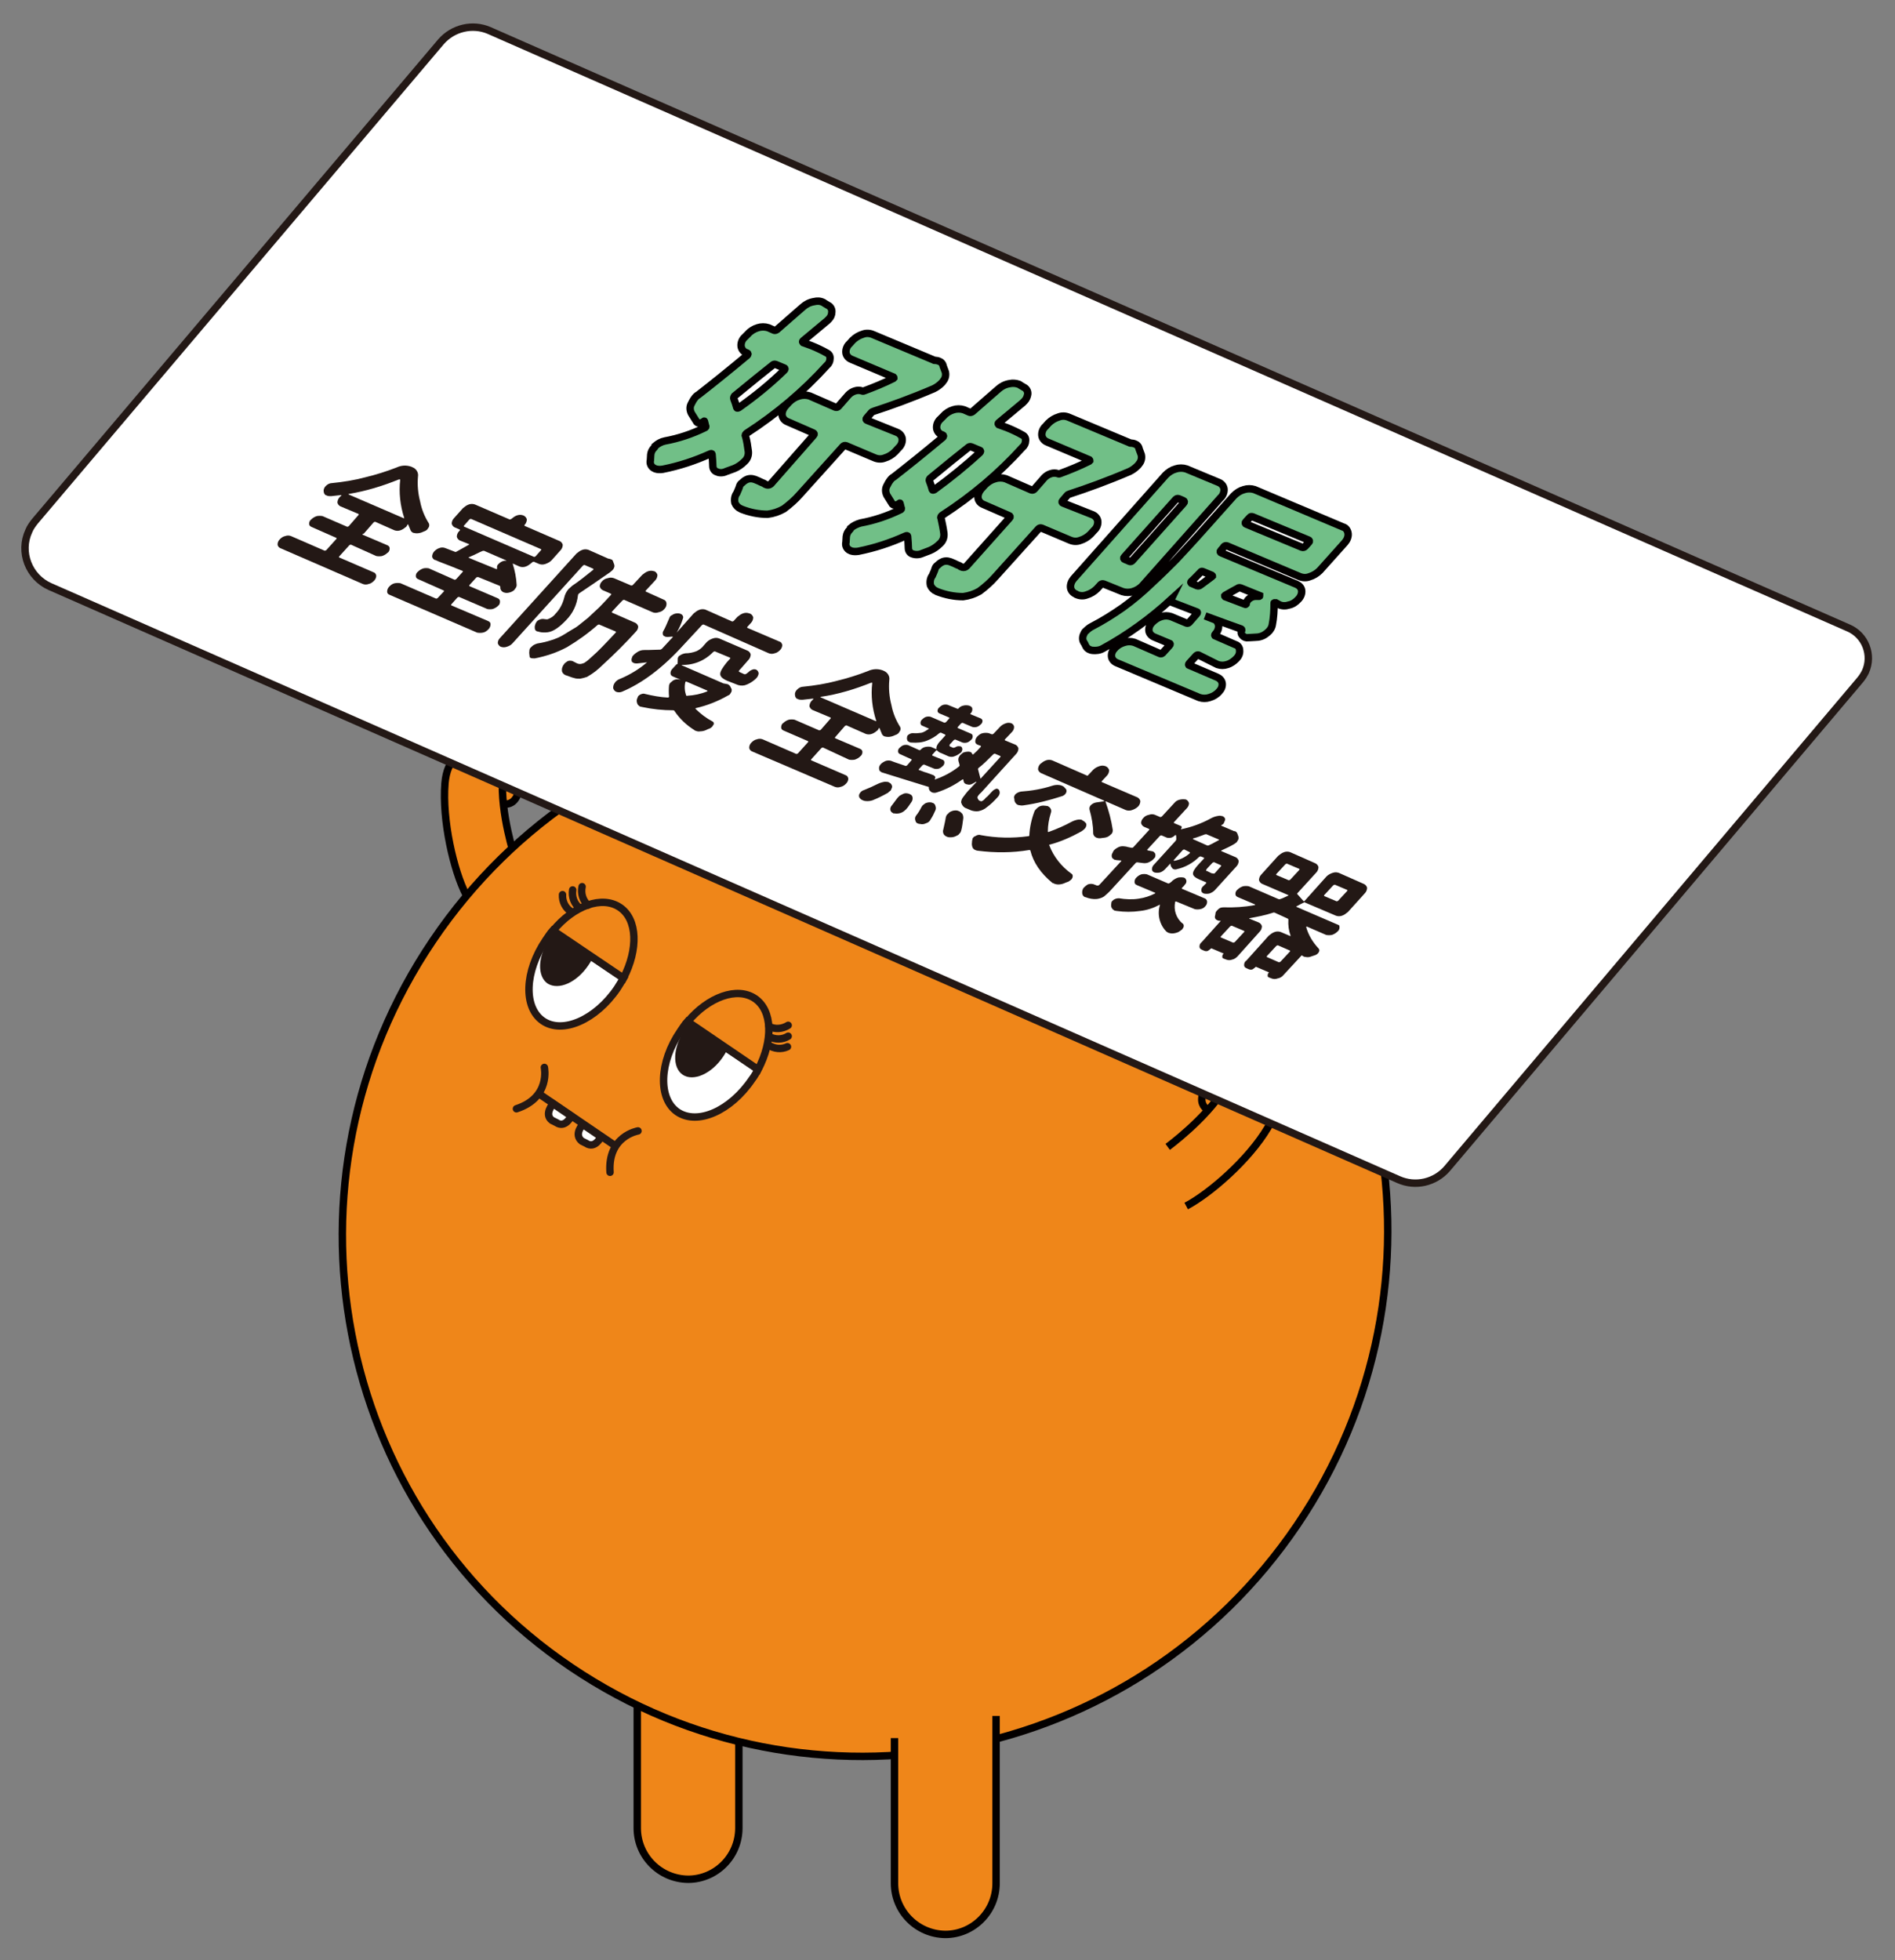 <?xml version="1.0" encoding="utf-8"?>
<!-- Generator: Adobe Illustrator 24.0.3, SVG Export Plug-In . SVG Version: 6.00 Build 0)  -->
<svg version="1.1" id="圖層_1" xmlns="http://www.w3.org/2000/svg" xmlns:xlink="http://www.w3.org/1999/xlink" x="0px" y="0px"
	 viewBox="0 0 522.3 540.1" style="enable-background:new 0 0 522.3 540.1;" xml:space="preserve">
<rect x="0" y="0" width="522.3" height="540.1" fill="#808080" stroke="none"/>
<style type="text/css">
	.st0{fill:#EF8619;stroke:#030000;stroke-width:2.045;stroke-miterlimit:10;}
	.st1{fill:#FFFFFF;}
	.st2{fill:none;stroke:#231815;stroke-width:2.045;stroke-miterlimit:10;}
	.st3{fill:#231815;}
	.st4{fill:#EF8619;}
	.st5{fill:none;stroke:#231815;stroke-width:2.045;stroke-linecap:round;stroke-miterlimit:10;}
	.st6{fill:none;stroke:#030000;stroke-width:1.748;stroke-miterlimit:10;}
	.st7{fill:#FFFFFF;stroke:#231815;stroke-width:2.045;stroke-miterlimit:10;}
	.st8{fill:#71BF87;stroke:#030000;stroke-width:2.045;stroke-miterlimit:10;}
</style>
<g id="feature5" transform="translate(0.54 0.513)">
	<path id="Path_7187" class="st0" d="M136.4,216c1-1.5,3-1.9,4.5-0.9c1.4,1.1,1.7,3.1,0.6,4.5c0,0,0,0,0,0c-1,1.5-2.9,1.9-4.4,0.9
		c0,0,0,0,0,0c-1.4-0.9-1.8-2.8-0.9-4.2C136.2,216.3,136.3,216.1,136.4,216"/>
	<path id="Path_7188" class="st0" d="M141.4,235.9c0,0-4.1-12.2-3.4-22.2c0.6-7.8-14.8-12.5-15.9,1.7c-0.8,10.2,2.4,24,5.8,30.6"/>
	<path id="Path_7189" class="st0" d="M203.1,457.1v46.1c0,7.8-6.3,14.1-14,14.1l0,0c-7.8-0.1-14-6.4-14-14.1v-46.1"/>
	<path id="Path_7190" class="st0" d="M118.8,258.6C74,324.8,91.1,414.5,156.9,458.9c65.8,44.4,155.3,26.9,200.1-39.2
		s27.6-155.9-38.1-200.3C253,174.9,163.5,192.5,118.8,258.6"/>
	<path id="Path_7191" class="st0" d="M336.9,302.3c0.1-1.8-1.3-3.3-3.1-3.4c-1.8,0.1-3.1,1.6-3.1,3.3c0,0,0,0,0,0.1
		c-0.1,1.8,1.3,3.3,3.1,3.4C335.6,305.6,337,304.1,336.9,302.3C336.9,302.3,336.9,302.3,336.9,302.3"/>
	<path id="Path_7192" class="st0" d="M321.3,315.5c0,0,10.4-7.6,15.6-16c4.1-6.7,19.3-1.6,12,10.7c-5.2,8.8-15.9,18.1-22.5,21.6"/>
	<path id="Path_7193" class="st1" d="M208.4,294.1c-0.5,1-1,1.9-1.7,2.8c-5.9,8.7-15,12.7-20.5,9c-5.4-3.7-5.1-13.7,0.8-22.3
		c0.6-0.9,1.2-1.8,1.9-2.6L208.4,294.1z"/>
	<path id="Path_7194" class="st2" d="M208.4,294.1c-0.5,1-1,1.9-1.7,2.8c-5.9,8.7-15,12.7-20.5,9c-5.4-3.7-5.1-13.7,0.8-22.3
		c0.6-0.9,1.2-1.8,1.9-2.6L208.4,294.1z"/>
	<path id="Path_7195" class="st3" d="M188.1,283.4c-3.2,4.7-3.4,10.2-0.5,12.2c2.9,2,8-0.2,11.2-5c3.2-4.7,3.4-10.2,0.5-12.2
		C196.2,276.5,191.2,278.7,188.1,283.4"/>
	<path id="Path_7196" class="st4" d="M207.5,274.6c4.9,3.3,5.1,11.6,0.9,19.6L189,281C194.7,274.2,202.6,271.3,207.5,274.6"/>
	<path id="Path_7197" class="st2" d="M207.5,274.6c4.9,3.3,5.1,11.6,0.9,19.6L189,281C194.7,274.2,202.6,271.3,207.5,274.6z"/>
	<path id="Path_7198" class="st5" d="M216.7,285c-1.6,1-3.6,1-5.3,0.1"/>
	<path id="Path_7199" class="st5" d="M216.5,287.9c-1.7,0.8-3.7,0.6-5.3-0.5"/>
	<path id="Path_7200" class="st5" d="M216.7,282c-1.6,1-3.6,1.2-5.3,0.3"/>
	<path id="Path_7201" class="st1" d="M151.8,255.9c-0.7,0.8-1.3,1.7-1.9,2.6c-5.9,8.7-6.2,18.6-0.8,22.3c5.4,3.7,14.6-0.3,20.5-9
		c0.6-0.9,1.1-1.8,1.7-2.8L151.8,255.9z"/>
	<path id="Path_7202" class="st2" d="M151.8,255.9c-0.7,0.8-1.3,1.7-1.9,2.6c-5.9,8.7-6.2,18.6-0.8,22.3c5.4,3.7,14.6-0.3,20.5-9
		c0.6-0.9,1.1-1.8,1.7-2.8L151.8,255.9z"/>
	<path id="Path_7203" class="st3" d="M161.6,265.5c-3.2,4.7-8.1,6.9-11.2,5c-2.9-2-2.8-7.5,0.5-12.2c3.2-4.7,8.3-6.9,11.2-5
		C165,255.4,164.9,260.8,161.6,265.5"/>
	<path id="Path_7204" class="st4" d="M170.3,249.5c-4.9-3.3-12.7-0.5-18.4,6.4l19.4,13.1C175.4,261.1,175.2,252.8,170.3,249.5"/>
	<path id="Path_7205" class="st2" d="M170.3,249.5c-4.9-3.3-12.7-0.5-18.4,6.4l19.4,13.1C175.4,261.1,175.2,252.8,170.3,249.5z"/>
	<path id="Path_7206" class="st5" d="M157.3,244.7c-0.3,1.9,0.4,3.8,1.9,5"/>
	<path id="Path_7207" class="st5" d="M154.5,246c-0.1,1.9,0.8,3.7,2.4,4.7"/>
	<path id="Path_7208" class="st5" d="M159.9,243.8c-0.4,1.9,0.2,3.8,1.6,5.1"/>
	<path id="Path_7209" class="st5" d="M175.3,311.1c0,0-8.4,1.4-7.7,11.4"/>
	<path id="Path_7210" class="st5" d="M149.5,293.6c0,0,1.8,8.3-7.7,11.4"/>
	<line id="Line_31" class="st2" x1="169.2" y1="315.3" x2="147.9" y2="300.8"/>
	<path id="Path_7211" class="st1" d="M151.9,303.9l2.5,1.7l2.5,1.7c0,0-1.4,3.1-3.7,1.5l-0.6-0.3L152,308
		C149.5,306.2,151.9,303.9,151.9,303.9"/>
	<path id="Path_7212" class="st2" d="M151.9,303.6l2.5,1.7l2.5,1.7c0,0-1.6,3.5-4.1,1.8l-0.6-0.3l-0.6-0.3
		C149.3,306.5,151.9,303.6,151.9,303.6z"/>
	<path id="Path_7213" class="st1" d="M160.1,309.4l2.5,1.7l2.5,1.7c0,0-1.4,3.1-3.7,1.5l-0.6-0.3l-0.6-0.3
		C157.8,311.8,160.1,309.4,160.1,309.4"/>
	<path id="Path_7214" class="st2" d="M160.1,309.3l2.5,1.7l2.5,1.7c0,0-1.6,3.5-4.1,1.8l-0.6-0.3l-0.6-0.3
		C157.5,312,160.1,309.3,160.1,309.3z"/>
	<path id="Path_7215" class="st4" d="M322.3,221.8c0,0-15.8-9.4-19.9-31c0,0-0.7-2.3-2.9-0.1c0,0-15.4,13.6-11.1,24.8"/>
	<path id="Path_7216" class="st6" d="M322.4,221.7c0,0-15.8-9.4-19.9-31c0,0-0.7-2.3-2.9-0.1c0,0-15.4,13.6-11.1,24.8"/>
	<path id="Path_7217" class="st0" d="M274,472.3v46.1c0,7.8-6.3,14.1-14,14.1l0,0c-7.8-0.1-14-6.4-14-14.1v-40"/>
	<path id="Path_7218" class="st7" d="M384.9,324.5L13.2,161.1c-5.8-2.6-8.5-9.5-5.8-15.3c0.4-1,1-1.8,1.7-2.7L121,11
		c3.3-3.8,8.7-5.1,13.3-3.1l374.6,164.6c4.7,2,6.8,7.5,4.7,12.1c-0.4,0.8-0.9,1.6-1.5,2.3L398.3,321.5
		C395,325.3,389.6,326.6,384.9,324.5z"/>
	<g id="Group_650" transform="translate(176.723 77.391)">
		<path id="Path_7219" class="st8" d="M46.3,17.3c1.5,0.6,3,1.3,4.4,2.1c0.6,0.3,0.9,0.9,0.8,1.6c0,0.6-0.3,1.3-0.8,1.7
			c-6.5,7.2-14,13.5-22.2,18.8c-0.2,0.2-0.5,0.5-0.3,0.7c0.4,1.4,0.6,2.8,0.8,4.3c0.1,1.1-0.3,2.1-1.1,2.8c-0.8,0.8-1.8,1.5-2.8,1.9
			L22.9,52c-0.8,0.4-1.8,0.5-2.6,0.1l0,0c-0.7-0.2-1.1-0.9-1.1-1.6c0-0.9-0.1-1.9-0.2-3.2c0-0.2-0.2-0.3-0.6-0.1
			c-4.2,1.9-8.5,3.3-13,4.2c-0.7,0.1-1.4,0.1-2-0.1c-0.2-0.1-0.4-0.2-0.6-0.3c-0.7-0.5-1-1.3-0.8-2.1c0-0.6,0.1-1,0.1-1.6
			c0.1-0.7,0.4-1.3,0.9-1.8c0.1-0.1,0.3-0.3,0.3-0.5C4.1,44.3,5,43.8,6,43.6c3.8-0.7,7.4-1.9,10.9-3.6c0.3-0.1,0.5-0.3,0.3-0.6
			l-0.3-1.2c0-0.1-0.1-0.1-0.2,0c-0.3,0.3-0.7,0.4-1.1,0.5c-0.3,0-0.6-0.1-0.8-0.3l-1.5-2.4c-0.4-0.8-0.5-1.7-0.1-2.5
			c0.3-0.6,0.6-1.2,1-1.7c0.3-0.4,0.6-0.7,1-0.9c3.6-2.8,8.1-6.4,13.5-10.9c0.2-0.2,0.3-0.5,0-0.6l-0.2-0.1c-0.8-0.2-1.4-1-1.5-1.8
			c-0.1-0.9,0.3-1.9,1-2.5l0.9-0.9c0.7-0.8,1.7-1.4,2.7-1.7c0.9-0.3,2-0.3,2.9,0l1.6,0.7c0.2,0.1,0.5,0,0.8-0.2
			c2-1.8,4.4-3.8,7.1-6.2c0.9-0.8,1.9-1.3,3.1-1.5C47.9,5,48.8,5,49.6,5.4c0.1,0,0.2,0.1,0.3,0.2l1,0.6c0.7,0.3,1.2,1.1,1.1,1.9
			C52,8.8,51.7,9.5,51.2,10l-0.5,0.5c-2.3,1.9-4.4,3.7-6.6,5.5c-0.2,0.2-0.2,0.3,0,0.5L46.3,17.3z M38.9,24.1c0.2-0.2,0.3-0.5,0-0.6
			l-2.4-1c-0.3-0.1-0.6,0-0.8,0.2c-2.4,1.9-5.9,4.7-10.5,8.5C25,31.5,24.9,31.7,25,32c0.3,0.8,0.6,1.6,0.8,2.4
			c0.1,0.2,0.2,0.2,0.6,0C30.8,31.3,35,27.9,38.9,24.1L38.9,24.1z M69.9,41.2c0.8,0.3,1.4,1,1.5,1.8c0.1,0.9-0.3,1.9-1,2.5l-1,1.1
			c-0.8,0.8-1.8,1.4-2.8,1.7c-1,0.4-2,0.3-2.9-0.1l-7.8-3.3c-0.3-0.1-0.6,0-0.8,0.2L43.2,58.3c-1.3,1.5-2.8,2.8-4.4,4
			c-1.4,0.8-2.9,1.3-4.5,1.5c-2.5,0-4.9-0.5-7.2-1.4c-0.1,0-0.1-0.1-0.2-0.1c-0.7-0.3-1.3-0.9-1.6-1.6c-0.2-0.9-0.1-1.9,0.5-2.7
			c0.3-0.7,0.6-1.3,0.8-2c0.1-0.3,0.3-0.6,0.6-0.8c0.4-0.4,0.8-0.7,1.2-0.9c0.7-0.4,1.6-0.4,2.4-0.1l0,0c0.8,0.3,1.4,0.6,1.8,0.8
			c0.5,0.2,0.8,0.3,1,0.5c0.4,0.2,0.7,0.3,1.1,0.2c0.3-0.1,0.6-0.3,0.8-0.6L47,42c0.2-0.2,0.2-0.5-0.1-0.6l-7.1-3.1
			c-0.8-0.3-1.4-1-1.5-1.8c-0.1-0.9,0.3-1.8,0.9-2.5l1-1.1c0.8-0.8,1.7-1.4,2.8-1.7c0.9-0.3,2-0.3,2.9,0l7.1,3.1
			c0.3,0.1,0.6,0,0.8-0.2l2.8-3.2c0.5-0.5,1.1-0.9,1.8-1.1c0.6-0.2,1.3-0.2,1.9,0c0.2,0.1,0.4,0.1,0.6,0c2.7-1,5.4-2.1,8-3.4
			c0.1,0,0.1-0.1,0.2-0.2c0-0.1,0-0.1-0.1-0.2l-11.6-4.9c-0.8-0.3-1.4-1-1.5-1.8c-0.1-0.9,0.3-1.9,1-2.5l0.8-0.9
			c0.8-0.8,1.8-1.4,2.8-1.7c1-0.4,2-0.3,2.9,0.1l16.7,7c0.1,0.1,0.2,0.1,0.5,0.1c0.3,0,0.6,0.1,0.9,0.2c0.6,0.2,1.1,0.7,1.2,1.4
			l0.6,1.6c0.2,0.9,0,1.8-0.6,2.5c-0.1,0.2-0.3,0.4-0.5,0.6c-0.6,0.6-1.3,1.1-2.1,1.5c-6.3,2.7-11.9,4.7-16.5,6.2
			c-0.3,0.1-0.6,0.2-0.8,0.5l-1.2,1.4c-0.2,0.2-0.2,0.5,0.1,0.6L69.9,41.2z"/>
		<path id="Path_7220" class="st8" d="M100.2,39.9c1.5,0.6,3,1.3,4.4,2.1c0.6,0.3,0.9,0.9,0.8,1.6c0,0.6-0.3,1.3-0.8,1.7
			c-6.5,7.2-14,13.5-22.2,18.8c-0.2,0.2-0.5,0.5-0.3,0.7c0.3,1.4,0.6,2.8,0.8,4.3c0.1,1.1-0.3,2.1-1.1,2.8c-0.8,0.8-1.8,1.5-2.8,1.9
			l-2.1,0.8C76,75,75,75,74.2,74.7l0,0c-0.7-0.2-1.1-0.9-1.1-1.6c0-0.9-0.1-1.9-0.2-3.2c0-0.2-0.2-0.3-0.6-0.1
			c-4.2,1.9-8.5,3.3-13,4.2c-0.7,0.1-1.4,0.1-2-0.1c-0.2-0.1-0.4-0.2-0.6-0.3c-0.7-0.5-1-1.3-0.8-2.1c0-0.6,0.1-1,0.1-1.6
			c0.1-0.7,0.4-1.3,0.9-1.8c0.1-0.1,0.3-0.3,0.3-0.5c0.8-0.7,1.7-1.1,2.7-1.4c3.8-0.7,7.4-1.9,10.9-3.6c0.3-0.1,0.5-0.3,0.3-0.6
			l-0.3-1.2c0-0.1-0.1-0.1-0.2,0c-0.3,0.3-0.7,0.4-1.1,0.5c-0.3,0-0.6-0.1-0.8-0.3l-1.5-2.4c-0.4-0.8-0.5-1.7-0.1-2.5
			c0.3-0.6,0.6-1.2,1-1.7c0.3-0.4,0.6-0.7,1-0.9c3.6-2.8,8.1-6.4,13.5-10.9c0.2-0.2,0.3-0.5,0-0.6l-0.2-0.1c-0.8-0.2-1.4-1-1.5-1.8
			c-0.1-0.9,0.3-1.9,1-2.5l0.9-0.9c0.7-0.8,1.7-1.4,2.7-1.7c0.9-0.3,2-0.3,2.9,0l1.6,0.7c0.2,0.1,0.5,0,0.8-0.2
			c2-1.8,4.4-3.8,7.1-6.2c0.9-0.8,1.9-1.3,3.1-1.5c0.9-0.2,1.8-0.1,2.6,0.2c0.1,0,0.2,0.1,0.3,0.2l1,0.6c0.7,0.3,1.2,1.1,1.1,1.9
			c-0.1,0.7-0.4,1.4-0.9,1.9l-0.5,0.5c-2.3,1.9-4.4,3.7-6.6,5.5c-0.2,0.2-0.2,0.3,0,0.5L100.2,39.9z M92.8,46.8
			c0.2-0.2,0.3-0.5,0-0.6l-2.4-1c-0.3-0.1-0.6,0-0.8,0.2c-2.4,1.9-5.9,4.7-10.5,8.5c-0.2,0.2-0.3,0.5-0.2,0.7
			c0.3,0.8,0.6,1.6,0.8,2.4c0.1,0.2,0.2,0.2,0.6,0C84.7,53.8,88.9,50.4,92.8,46.8L92.8,46.8z M123.8,63.9c0.8,0.3,1.4,1,1.5,1.8
			c0.1,0.9-0.3,1.9-1,2.5l-1,1.1c-0.8,0.8-1.8,1.4-2.8,1.7c-1,0.4-2,0.3-2.9-0.1l-7.8-3.3c-0.3-0.1-0.6,0-0.8,0.2L97.1,81
			c-1.3,1.5-2.8,2.8-4.4,4c-1.4,0.8-2.9,1.3-4.5,1.5c-2.5,0-4.9-0.5-7.2-1.4c-0.1,0-0.1-0.1-0.2-0.1c-0.7-0.3-1.3-0.9-1.6-1.6
			c-0.2-0.9-0.1-1.9,0.5-2.7c0.3-0.7,0.6-1.3,0.8-2c0.1-0.3,0.3-0.6,0.6-0.8c0.4-0.4,0.8-0.7,1.2-0.9c0.7-0.4,1.6-0.4,2.4-0.1l0,0
			c0.8,0.3,1.4,0.6,1.8,0.8c0.5,0.2,0.8,0.3,1,0.5c0.4,0.2,0.7,0.3,1.1,0.2c0.3-0.1,0.6-0.3,0.8-0.6l11.6-13
			c0.2-0.2,0.2-0.5-0.1-0.6l-7.1-3.1c-0.8-0.3-1.4-1-1.5-1.8c-0.1-0.9,0.3-1.8,0.9-2.5l1-1.1c0.8-0.8,1.7-1.4,2.8-1.7
			c0.9-0.3,2-0.3,2.9,0l7.1,3.1c0.3,0.1,0.6,0,0.8-0.2l2.8-3.2c0.5-0.5,1.1-0.9,1.8-1.1c0.6-0.2,1.3-0.2,1.9,0
			c0.2,0.1,0.4,0.1,0.6,0c2.7-1,5.4-2.1,8-3.4c0.1,0,0.1-0.1,0.2-0.2c0-0.1,0-0.1-0.1-0.2l-11.6-4.9c-0.8-0.3-1.4-1-1.5-1.8
			c-0.1-0.9,0.3-1.9,1-2.5l0.8-0.9c0.8-0.8,1.8-1.4,2.8-1.7c1-0.4,2-0.3,2.9,0.1l16.7,7c0.1,0.1,0.2,0.1,0.5,0.1
			c0.3,0,0.6,0.1,0.9,0.2c0.6,0.2,1.1,0.7,1.2,1.4l0.6,1.6c0.2,0.9,0,1.8-0.6,2.5c-0.1,0.2-0.3,0.4-0.5,0.6
			c-0.6,0.6-1.3,1.1-2.1,1.5c-6.3,2.7-11.9,4.7-16.5,6.2c-0.3,0.1-0.6,0.2-0.8,0.5l-1.2,1.4c-0.2,0.2-0.2,0.5,0.1,0.6L123.8,63.9z"
			/>
		<path id="Path_7221" class="st8" d="M137.7,83.4c-0.7,0.8-1.7,1.4-2.7,1.7c-0.9,0.3-2,0.3-2.9,0l-5.2-2.1c-0.3-0.1-0.6,0-0.8,0.2
			l-1,1.1c-0.8,0.8-1.8,1.4-2.8,1.7c-1,0.4-2,0.3-2.9-0.1l-0.1-0.1c-0.8-0.3-1.4-1-1.5-1.8c-0.1-0.9,0.3-1.8,0.9-2.5L144,53
			c0.8-0.8,1.7-1.4,2.8-1.7c0.9-0.3,2-0.3,2.9,0l8.9,3.7c0.8,0.3,1.4,1,1.5,1.8c0.1,0.9-0.3,1.9-1,2.5L137.7,83.4z M153.1,102.6
			c-0.2-0.1-0.5,0-0.7,0.2l-1.9,2.1c-0.2,0.2-0.2,0.5,0,0.5l7.7,3.3c0.7,0.3,1.3,0.9,1.4,1.7c0.1,0.9-0.3,1.7-0.9,2.3
			c-0.7,0.8-1.6,1.3-2.6,1.6c-0.9,0.3-1.9,0.3-2.8,0l-22.8-9.6c-0.7-0.3-1.3-0.9-1.4-1.7c-0.1-0.9,0.3-1.7,0.9-2.3
			c0.7-0.8,1.6-1.3,2.6-1.6c0.9-0.3,1.9-0.3,2.8,0l7.1,3.1c0.2,0.1,0.5,0,0.7-0.2l1.9-2.1c0.2-0.2,0.2-0.5,0-0.5l-4.3-1.8
			c-0.7-0.3-1.3-0.9-1.4-1.7c-0.1-0.9,0.3-1.7,0.9-2.3c0.7-0.7,1.5-1.3,2.5-1.6c0.9-0.3,1.8-0.3,2.7,0l4.3,1.8
			c0.2,0.1,0.5,0,0.7-0.2l2.1-2.4c0.2-0.2,0.2-0.5,0-0.5l-7-2.7c-0.3-0.1-0.3-0.3-0.1-0.7c-5.7,5.2-12,9.8-18.8,13.5
			c-0.9,0.5-1.9,0.6-2.9,0.5c-0.2,0-0.5-0.1-0.7-0.2c-0.6-0.2-1-0.7-1.2-1.2c-0.1-0.3-0.3-0.6-0.5-0.9c-0.4-0.7-0.3-1.6,0.1-2.3
			c0.1-0.3,0.3-0.6,0.6-0.8c0.5-0.5,1-0.9,1.6-1.2c2.9-1.5,5.8-3.3,8.5-5.2c2.8-2,5.5-4.3,8-6.7c2.6-2.4,4.7-4.5,6.6-6.4
			c1.8-1.9,3.8-4.1,5.9-6.4l10.1-11.3c0.8-0.8,1.7-1.4,2.8-1.7c0.9-0.3,2-0.3,2.9,0l24.4,10.3c0.8,0.2,1.3,1,1.4,1.8
			c0.1,0.9-0.3,1.8-0.9,2.5l-6.9,7.7c-0.8,0.8-1.8,1.4-2.8,1.7c-1,0.4-2,0.3-2.9-0.1l-19.9-8.4c-0.3-0.1-0.6,0-0.8,0.2l-0.2,0.3
			l-0.7,0.8c-0.2,0.2-0.2,0.5,0.1,0.6l20.8,8.7c0.7,0.3,1.3,0.9,1.4,1.7c0.1,0.9-0.3,1.8-0.9,2.4c-0.7,0.8-1.6,1.4-2.6,1.6
			c-0.9,0.3-1.9,0.3-2.7-0.1l-0.9-0.5H174c-0.1,0-0.1,0-0.1,0.1c0,0,0,0,0,0c0,2-0.1,4-0.5,6c-0.1,0.6-0.4,1.1-0.8,1.6
			c-0.3,0.3-0.6,0.6-0.9,0.8c-0.9,0.7-1.9,1-3.1,1l-1.8,0.1c-0.6,0.1-1.2-0.1-1.6-0.6c-0.4-0.4-0.5-1-0.2-1.5c0-0.1,0-0.2-0.2-0.3
			c-2-0.7-5.3-1.9-9.9-3.6l2.3,0.9c0.8,0.2,1.3,0.9,1.4,1.7c0.1,0.9-0.3,1.8-0.9,2.4c-0.2,0.2-0.2,0.5,0,0.5l5.5,2.4
			c0.7,0.2,1.2,0.8,1.2,1.6c0.1,0.9-0.3,1.7-0.9,2.3c-0.7,0.7-1.5,1.3-2.5,1.6c-0.9,0.3-1.8,0.3-2.7,0L153.1,102.6z M149,60.7
			c0.2-0.2,0.2-0.5,0-0.6l-1.4-0.6c-0.3-0.1-0.6,0-0.8,0.2l-14.2,15.9c-0.2,0.2-0.2,0.5,0.1,0.6l1.4,0.6c0.2,0.1,0.5,0,0.7-0.2
			L149,60.7z M156.7,81l0.2-0.2c0-0.1-0.1-0.1-0.2-0.2l-2.4-1c-0.2-0.1-0.5-0.1-0.6,0.1c0,0,0,0.1-0.1,0.1c-1,1-1.8,1.9-2.5,2.5
			c-0.2,0.2-0.2,0.3,0,0.5l1.6,0.7c0.3,0.1,0.7,0,0.9-0.2C154.8,82.4,155.8,81.7,156.7,81L156.7,81z M160.5,86.1
			c-0.1,0-0.1,0.1-0.2,0.2c0,0.1,0,0.1,0.1,0.2l5.5,2.1c0.2,0.1,0.2,0,0.3-0.1c0.1-0.5,0.3-1,0.8-1.4c0.5-0.4,1.1-0.7,1.8-0.7h1
			c0.1,0,0.1,0,0.1-0.1v-0.1l-5.2-2.1c-0.3-0.1-0.6-0.1-0.8,0.1C162.8,84.8,161.7,85.4,160.5,86.1L160.5,86.1z M183.5,71.5
			c0.2-0.2,0.2-0.5-0.1-0.6L168,64.5c-0.3-0.1-0.6-0.1-0.8,0.2l-1.1,1.2c-0.2,0.2-0.2,0.5,0.1,0.6l15.4,6.4c0.3,0.1,0.6,0,0.8-0.2
			L183.5,71.5z"/>
	</g>
	<g id="Group_651" transform="translate(71.364 123.796)">
		<path id="Path_7222" class="st3" d="M24.9,25.8c-0.1-0.1-0.3,0-0.5,0.1l-2.8,3.1c-0.1,0.1-0.1,0.2,0,0.3c0,0,0,0,0,0l9.5,4.1
			c0.4,0.1,0.6,0.5,0.7,0.9c0,0.5-0.2,1-0.6,1.4c-0.4,0.4-0.9,0.8-1.5,0.9c-0.5,0.2-1.1,0.2-1.6,0L5.3,26.7c-0.4-0.2-0.7-0.6-0.7-1
			c0-0.5,0.2-1,0.6-1.4c0.4-0.4,0.9-0.8,1.5-0.9c0.5-0.2,1.1-0.2,1.6,0l9.2,4c0.1,0.1,0.2,0,0.5-0.1l2.8-3.1c0.1-0.1,0.1-0.2,0-0.3
			c0,0,0,0,0,0L14,20.9c-0.5-0.2-0.7-0.5-0.7-0.9c0-0.5,0.2-0.9,0.6-1.2c0.4-0.4,0.9-0.7,1.5-0.9c0.5-0.1,1.1-0.1,1.6,0l6.7,2.9
			c0.1,0.1,0.2,0,0.5-0.1l2.7-3.1c0.1-0.1,0.1-0.2,0-0.3c0,0,0,0,0,0l-5-2.1c-0.4-0.2-0.7-0.6-0.8-1c0-0.5,0.2-1.1,0.6-1.5l0.5-0.5
			v-0.1h-0.1l-2.7,0.3c-0.4,0-0.8,0-1.1-0.1c-0.1-0.1-0.2-0.1-0.5-0.2c-0.4-0.3-0.5-0.8-0.5-1.2v-0.2c0.1-0.4,0.2-0.7,0.5-1l0.2-0.2
			c0.4-0.4,1-0.7,1.6-0.7c3.1-0.3,6.2-0.8,9.2-1.6c2.9-0.7,5.8-1.6,8.6-2.7c1.3-0.6,2.7-0.7,4.1-0.2l0.2,0.1
			c1.1,0.4,1.8,1.5,1.6,2.6c-0.2,2.3,0,4.6,0.6,6.9c0.4,2.1,1.2,4.1,2.4,6c0.2,0.4,0.1,0.9-0.1,1.2c-0.1,0.1-0.2,0.2-0.2,0.3
			c-0.2,0.3-0.6,0.6-1,0.7l-0.7,0.3c-0.6,0.2-1.2,0.3-1.8,0.2c-0.2,0-0.3-0.1-0.5-0.1c-0.3-0.1-0.5-0.3-0.7-0.6l-0.7-1.7h-0.1
			c-0.1,0-0.1,0-0.1,0.1l-0.3,0.5c-0.5,0.4-1,0.8-1.6,1c-0.5,0.2-1.2,0.2-1.7,0l-5.2-2.3c-0.1-0.1-0.3,0-0.5,0.1l-2.7,3.1
			C28,22.8,28,22.9,28,23c0,0,0,0,0,0l6.8,2.9c0.5,0.2,0.7,0.5,0.7,0.9c0,0.5-0.2,1-0.6,1.2c-0.4,0.4-0.9,0.7-1.5,0.9
			c-0.5,0.1-1.1,0.1-1.6,0L24.9,25.8z M24.2,11.8L24.2,11.8l-0.1,0.1l15.3,6.6h0.1v-0.1C38.4,15,38,11.4,38.4,7.9
			c0-0.1,0-0.1-0.1-0.1c0,0,0,0,0,0H38C33.6,9.6,29,11,24.2,11.8L24.2,11.8z"/>
		<path id="Path_7223" class="st3" d="M52.5,42.2c-0.1,0.1-0.1,0.2,0,0.3c0,0,0,0,0,0l10.1,4.3c0.5,0.2,0.7,0.5,0.7,0.9
			c0,0.5-0.2,1-0.6,1.4c-0.4,0.4-0.9,0.8-1.5,0.9c-0.5,0.1-1.1,0.1-1.6,0L35.5,39.6c-0.5-0.2-0.7-0.5-0.7-0.9c0-0.5,0.2-1,0.6-1.4
			c0.4-0.4,0.9-0.8,1.5-0.9c0.5-0.1,1.1-0.1,1.6,0l9.7,4.2c0.1,0.1,0.3,0,0.5-0.1l1.7-1.8c0.1-0.1,0.1-0.2,0-0.3c0,0,0,0,0,0l-7-3.1
			c-0.5-0.2-0.7-0.5-0.7-0.9c0-0.5,0.2-0.9,0.6-1.2c0.4-0.4,0.9-0.7,1.5-0.9c0.5-0.1,1-0.1,1.5,0l7,3.1c0.1,0.1,0.3,0,0.5-0.1l1.8-2
			c0.1-0.1,0.1-0.2,0-0.3c0,0,0,0,0,0c-0.6-0.2-1.7-0.7-3.5-1.4c-1.8-0.7-3.2-1.2-4-1.6h-0.1c-0.4-0.1-0.7-0.5-0.8-0.9
			c0-0.5,0.2-1.1,0.6-1.5c0.4-0.4,0.8-0.7,1.4-0.9c0.5-0.2,1.1-0.2,1.6,0l2.6,1c0.1,0.1,0.3,0.1,0.5,0c1.4-0.8,2.5-1.4,3.4-1.9
			c0.1,0,0.1-0.1,0.1-0.1c0-0.1-0.1-0.1-0.1-0.1l-2.5-1c-0.4-0.2-0.7-0.6-0.8-1c0-0.5,0.2-1.1,0.6-1.5l0.2-0.2
			c0.1-0.1,0.1-0.2,0-0.3c0,0,0,0,0,0l-1.4-0.6c-0.4-0.2-0.7-0.6-0.8-1c0-0.5,0.2-1.1,0.6-1.5l2.5-2.8c0.5-0.4,1-0.8,1.6-1
			c0.5-0.2,1.2-0.2,1.7,0l9.5,4.1c0.1,0.1,0.2,0,0.5-0.1c0.5-0.4,1-0.8,1.6-1c0.6-0.2,1.1-0.2,1.7,0l0.2,0.1c0.4,0.2,0.7,0.6,0.8,1
			c0,0.5-0.2,1.1-0.6,1.5c-0.1,0.1-0.1,0.2,0,0.3c0,0,0,0,0,0l9.7,4.2c0.4,0.2,0.7,0.6,0.8,1c0,0.5-0.2,1.1-0.6,1.5l-2.5,2.8
			c-0.5,0.5-1.1,0.8-1.7,1c-0.6,0.2-1.1,0.2-1.7,0l-1.4-0.6c-0.1-0.1-0.2,0-0.5,0.1l-0.2,0.2c-0.5,0.4-1,0.8-1.6,1
			c-0.5,0.2-1.2,0.2-1.7,0l-1.8-0.8h-0.1V31c0.6,1.9,1,3.9,1.1,5.9c0,0.4-0.2,0.8-0.5,1.1c0,0.1-0.1,0.1-0.1,0.2
			c-0.4,0.4-1,0.7-1.6,0.8c-0.4,0.1-0.9,0.1-1.4-0.1c-0.1,0-0.2-0.1-0.2-0.1c-0.4-0.2-0.7-0.7-0.7-1.1v-0.3c0-0.1-0.1-0.2-0.2-0.3
			l-5.9-2.4c-0.2,0-0.3,0-0.5,0.1l-1.9,2.1c-0.1,0.1-0.1,0.2,0,0.3c0,0,0,0,0,0l7.7,3.3c0.5,0.2,0.7,0.5,0.7,0.9
			c0,0.5-0.1,0.9-0.5,1.2c-0.4,0.4-0.9,0.7-1.5,0.9c-0.5,0.1-1,0.1-1.5,0l-7.7-3.3c-0.1-0.1-0.3,0-0.5,0.1L52.5,42.2z M77.2,27.3
			c0.1-0.1,0.1-0.2,0-0.3c0,0,0,0,0,0L58,18.7c-0.1-0.1-0.3,0-0.5,0.1L56,20.5c-0.1,0.1-0.1,0.2,0,0.3c0,0,0,0,0,0l19.2,8.3
			c0.1,0.1,0.3,0,0.5-0.1L77.2,27.3z M67.6,30.2L67.6,30.2c0.1-0.1,0.1-0.1,0-0.1l-6-2.6c-0.1-0.1-0.3,0-0.5,0c-0.8,0.3-2,1-3.7,1.7
			c-0.1,0-0.1,0-0.1,0.1c0,0,0,0,0,0v0.1l7.6,3.1H65l0.1-0.1v-0.2c-0.1-0.5,0.1-0.9,0.5-1.2c0.4-0.4,0.9-0.7,1.5-0.8L67.6,30.2z"/>
		<path id="Path_7224" class="st3" d="M96.2,29.7c0.3,0.1,0.7,0.2,0.8,0.5l0.3,0.8c0.2,0.4,0.2,0.9,0,1.2c-0.1,0.3-0.3,0.5-0.5,0.7
			c-0.2,0.2-0.4,0.3-0.6,0.5c-3.6,2.5-6.4,4.4-8.5,5.8c-0.1,0.1-0.3,0.3-0.3,0.5c-0.3,2.6-1.4,5-3.3,6.9c-1.8,1.9-3.5,3.1-5,3.3
			c-0.8,0.1-1.6,0.1-2.4-0.1c-0.1,0-0.2-0.1-0.3-0.1h-0.2c-0.5-0.2-0.7-0.5-0.7-0.9c-0.1-0.5,0.1-1,0.3-1.5c0.1-0.1,0.2-0.2,0.2-0.3
			c0.2-0.3,0.6-0.5,0.9-0.6c0.4-0.2,0.9-0.2,1.4-0.1c0.2,0,0.6,0.1,0.8,0c0.8-0.3,1.6-0.8,2.1-1.5c1.2-1.2,2-2.8,2.4-4.4
			c0.2-0.9,0.6-1.7,1.2-2.4c0.3-0.3,0.7-0.6,1-0.9c1.8-1.2,3.7-2.7,5.8-4.4c0.1-0.1,0.1-0.2,0-0.3c0,0,0,0,0,0l-2.3-1
			c-0.1-0.1-0.3,0-0.5,0.1L69.4,52.9c-0.4,0.5-1,0.8-1.6,1c-0.6,0.2-1.1,0.2-1.7,0c-0.4-0.2-0.7-0.6-0.8-1c0-0.5,0.2-1,0.6-1.4
			l21.1-23.3c0.5-0.4,1-0.8,1.6-1c0.5-0.2,1.2-0.2,1.7,0l5.4,2.4C96.1,29.7,96.1,29.7,96.2,29.7z M111.8,42.1c0,0.5-0.2,1-0.6,1.4
			c-0.4,0.5-1,0.8-1.6,0.9c-0.5,0.2-1.1,0.2-1.6,0l-7.8-3.4c-0.1-0.1-0.3,0-0.5,0.1c-0.8,0.8-1.7,1.8-2.9,3.1
			c-0.1,0.1-0.1,0.2,0,0.3c0,0,0,0,0,0l6.4,2.8c0.4,0.2,0.7,0.6,0.8,1c0,0.5-0.2,1-0.6,1.4c-2.8,3.1-5.9,6.2-9.3,9.3
			c-1.2,1.2-2.6,2.3-4.2,3.2c-0.6,0.2-1.3,0.4-1.9,0.5c-0.6,0-1.2,0-1.7-0.2c-0.6-0.1-1.4-0.5-2.4-0.8c-0.4-0.2-0.8-0.6-0.9-1
			c-0.1-0.6,0-1.1,0.3-1.6c0-0.1,0.1-0.2,0.2-0.3c0.1-0.1,0.1-0.2,0.2-0.3c0.2-0.2,0.5-0.4,0.8-0.6c0.4-0.2,0.8-0.2,1.2-0.1h0.1
			l1.4,0.7c0.5,0.2,1,0.2,1.5,0c0.6-0.1,1.5-0.9,2.8-2.1c1.4-1.2,3.5-3.4,6.3-6.4c0.1-0.1,0.1-0.2,0-0.3c0,0,0,0,0,0l-4.5-1.9
			c-0.1-0.1-0.3,0-0.5,0.1c-2.6,2.3-5.4,4.3-8.4,6.1c-2.8,1.5-5.8,2.5-8.9,3.1c-0.4,0-0.8,0-1.1-0.1c-0.1-0.1-0.2-0.1-0.3-0.2
			C74,56,73.9,55.5,74,55.1v-0.1c0-0.4,0.2-0.8,0.5-1l0.2-0.2c0.4-0.4,0.9-0.6,1.5-0.8c1.3-0.2,2.6-0.5,3.8-0.9
			c1.3-0.4,2.5-0.9,3.6-1.6c1.1-0.7,2.3-1.4,3.3-2c1-0.7,2-1.6,3.3-2.6c1.1-1,2.1-2,3.1-2.9c0.9-0.9,1.9-2,3.2-3.4
			c0.1-0.1,0.1-0.2,0-0.3c0,0,0,0,0,0l-2.3-1c-0.4-0.2-0.7-0.6-0.8-1c0-0.5,0.2-1,0.6-1.4c0.4-0.5,1-0.8,1.6-0.9
			c0.6-0.2,1.1-0.2,1.7,0L102,37c0.1,0.1,0.3,0,0.5-0.1l2.6-2.8c0.5-0.4,1-0.8,1.6-1c0.6-0.2,1.1-0.2,1.7,0h0.1
			c0.4,0.2,0.7,0.6,0.8,1c0,0.5-0.2,1.1-0.6,1.5l-2.6,2.8c-0.1,0.1-0.1,0.2,0,0.3c0,0,0,0,0,0l5.1,2.3
			C111.6,41.2,111.8,41.6,111.8,42.1L111.8,42.1z"/>
		<path id="Path_7225" class="st3" d="M122.1,47.8c-0.1-0.1-0.3,0-0.5,0.1l-5.1,5.5c-5.8,6.4-11.5,10.6-17,12.9
			c-0.5,0.2-1.1,0.2-1.6,0l0,0c-0.4-0.2-0.7-0.6-0.8-1l0,0c0-0.5,0.1-1.1,0.5-1.5c0-0.1,0.1-0.1,0.1-0.2c0.4-0.4,0.8-0.7,1.4-0.9
			c2.6-1.1,5.1-2.6,7.2-4.4l0.1-0.1c0,0,0-0.1-0.1,0c-0.9,0.1-1.8,0.2-2.6,0.3c-0.3,0-0.6,0-0.9-0.1c-0.1-0.1-0.3-0.2-0.5-0.3
			c-0.2-0.4-0.2-0.9,0-1.2v-0.1c0.1-0.3,0.3-0.5,0.5-0.7c0.3-0.3,0.6-0.5,0.9-0.7c0.6-0.4,1.2-0.6,1.9-0.6c0.5,0,1.9,0,4.4-0.1
			c0.2,0,0.3-0.1,0.5-0.2c1-1.1,1.8-1.9,2.4-2.6l0.6-0.6v-0.1c0-0.1,0-0.1-0.1-0.1c0,0,0,0,0,0l-1.2,0.1c-0.3,0-0.5,0-0.8-0.1
			c-0.2-0.1-0.3-0.2-0.5-0.3c-0.2-0.4-0.2-0.9,0-1.2c0.6-1,1-2.1,1.5-3.2l0.3-0.7c0.1-0.2,0.3-0.4,0.6-0.5c0.4-0.3,0.9-0.5,1.5-0.5
			c0.3,0,0.5,0,0.8,0.1c0.1,0.1,0.3,0.1,0.5,0.3c0.3,0.3,0.4,0.7,0.2,1.1c-0.4,1.3-1,2.6-1.7,3.8l0,0l4.7-5.3c0.5-0.4,1-0.8,1.6-1
			c0.5-0.2,1.2-0.2,1.7,0l7.2,3.2c0.1,0.1,0.3,0,0.5-0.1l1-1.1c0.5-0.4,1-0.8,1.6-1c0.6-0.2,1.1-0.2,1.7,0l0.3,0.1
			c0.4,0.2,0.7,0.6,0.8,1c0,0.5-0.2,1.1-0.6,1.5l-1,1.1c-0.1,0.1-0.1,0.2,0,0.3c0,0,0,0,0,0l8.9,3.8c0.4,0.1,0.6,0.5,0.7,0.9
			c0,0.5-0.2,1-0.6,1.4c-0.4,0.4-0.9,0.8-1.5,0.9c-0.5,0.2-1.1,0.2-1.6,0L122.1,47.8z M128.1,64.1c0.1,0,0.3,0.1,0.5,0.1
			c0.3,0.1,0.5,0.3,0.7,0.5l0.3,0.6c0.2,0.2,0.2,0.6,0.1,1c-0.1,0.2-0.2,0.3-0.3,0.5c-0.1,0.2-0.3,0.4-0.6,0.5
			c-2.8,1.6-5.8,2.8-8.9,3.5c-0.1,0-0.1,0-0.1,0.1v0.1c1.4,1.4,3,2.6,4.7,3.5c0.3,0.1,0.4,0.5,0.3,0.8c0,0,0,0.1-0.1,0.1
			c-0.1,0.1-0.1,0.3-0.3,0.5c-0.2,0.2-0.4,0.4-0.7,0.5c-0.1,0.1-0.3,0.1-0.5,0.2c-0.7,0.4-1.4,0.6-2.1,0.6c-0.5,0.1-0.9,0-1.4-0.2
			c-0.1,0-0.2-0.1-0.3-0.2c-2.1-1.3-4-3.1-5.4-5.2c0-0.1-0.2-0.2-0.3-0.2c-2.9,0-5.8-0.3-8.6-0.9c-0.1,0-0.3-0.1-0.5-0.1
			c-0.3-0.1-0.6-0.4-0.8-0.7c-0.2-0.5-0.3-1-0.1-1.5l0.3-0.7c0.3-0.3,0.6-0.5,1-0.6c0.3-0.1,0.6-0.1,0.9,0c2.1,0.5,4.2,0.9,6.3,1
			c0.1,0,0.1,0,0.2-0.1l0.1-0.1c-0.1-1.1-0.1-2.1,0-3.2c0.1-0.3,0.2-0.6,0.5-0.8c0.2-0.2,0.4-0.3,0.6-0.5c0.5-0.3,1-0.4,1.6-0.3
			l0.5,0.1l0,0l-2.1-0.9c-0.5-0.2-0.7-0.5-0.7-0.9c0-0.5,0.2-0.9,0.5-1.2l1.1-1.2c0.1-0.1,0.2-0.1,0.3-0.1l0,0
			c0.1-0.4,0.1-0.9,0.1-1.4c0-0.3,0.1-0.6,0.3-0.8c0.1-0.1,0.2-0.2,0.3-0.2c0.4-0.3,0.9-0.5,1.5-0.6c1,0,2.1-0.2,3.1-0.6
			c0.8-0.4,1.5-0.9,2-1.6l0.8-0.9c0.5-0.5,1.1-0.8,1.7-1c0.6-0.2,1.1-0.2,1.7,0l7.9,3.4c0.4,0.2,0.7,0.6,0.8,1
			c0,0.5-0.2,1.1-0.6,1.5l-2.1,2.4c-0.2,0.2-0.4,0.4-0.6,0.7c0,0.1,0.1,0.2,0.3,0.3l1.1,0.5c0.2,0.1,0.4,0.1,0.6,0
			c0.3-0.2,0.6-0.4,0.9-0.7c0.3-0.3,0.8-0.5,1.2-0.6c0.2,0,0.5,0,0.7,0.1c0.1,0.1,0.2,0.1,0.3,0.2c0.3,0.3,0.5,0.8,0.3,1.2
			c-0.1,0.4-0.3,0.7-0.6,1l-0.3,0.3c-0.8,0.7-1.8,1.3-2.8,1.6c-0.8,0.2-1.7,0.1-2.5-0.3l-2.3-0.9c-1.4-0.6-2-1.2-2-1.9
			c0-0.7,0.6-1.7,1.8-3.2l0.9-1c0.1-0.1,0.1-0.2,0-0.3c0,0,0,0,0,0l-4.1-1.7c-0.1-0.1-0.2,0-0.5,0.1c-2.3,2.4-5.4,3.7-8.7,3.6l0,0
			v0.1l11.5,5C128,64.1,128,64.1,128.1,64.1z M123,66.2l0.1-0.1V66l-5.8-2.5h-0.2l-0.1,0.1c-0.3,1.2-0.2,2.5,0.2,3.7
			c0.1,0.1,0.2,0.2,0.3,0.1C119.4,67.3,121.3,66.9,123,66.2L123,66.2z"/>
		<path id="Path_7226" class="st3" d="M155,81.7c-0.1-0.1-0.3,0-0.5,0.1l-2.8,3.1c-0.1,0.1-0.1,0.2,0,0.3c0,0,0,0,0,0l9.5,4.1
			c0.4,0.1,0.6,0.5,0.7,0.9c0,0.5-0.2,1-0.6,1.4c-0.4,0.4-0.9,0.8-1.5,0.9c-0.5,0.2-1.1,0.2-1.6,0l-22.9-9.8c-0.4-0.2-0.7-0.6-0.7-1
			c0-0.5,0.2-1,0.6-1.4c0.4-0.4,0.9-0.8,1.5-0.9c0.5-0.2,1.1-0.2,1.6,0l9.2,4c0.1,0.1,0.2,0,0.5-0.1l2.8-3.1c0.1-0.1,0.1-0.2,0-0.3
			c0,0,0,0,0,0l-6.7-2.9c-0.5-0.2-0.7-0.5-0.7-0.9c0-0.5,0.2-1,0.6-1.2c0.4-0.4,0.9-0.7,1.5-0.9c0.5-0.1,1.1-0.1,1.6,0l6.7,2.9
			c0.1,0.1,0.2,0,0.5-0.1l2.7-3.1c0.1-0.1,0.1-0.2,0-0.3c0,0,0,0,0,0l-5-2.1c-0.4-0.2-0.7-0.6-0.8-1c0-0.5,0.2-1.1,0.6-1.5l0.5-0.5
			v-0.1H152l-2.7,0.3c-0.4,0-0.8,0-1.1-0.1c-0.1-0.1-0.2-0.1-0.5-0.2c-0.4-0.3-0.5-0.8-0.5-1.2v-0.2c0.1-0.4,0.2-0.7,0.5-1l0.2-0.2
			c0.4-0.4,1-0.7,1.6-0.7c3.1-0.3,6.2-0.8,9.2-1.6c2.9-0.7,5.8-1.6,8.6-2.7c1.3-0.6,2.7-0.7,4.1-0.2l0.2,0.1
			c1.1,0.4,1.8,1.5,1.6,2.6c-0.2,2.3,0,4.6,0.6,6.9c0.4,2.1,1.2,4.1,2.4,6c0.2,0.4,0.1,0.9-0.1,1.2c-0.1,0.1-0.2,0.2-0.2,0.3
			c-0.2,0.3-0.6,0.6-1,0.7l-0.7,0.3c-0.6,0.2-1.2,0.3-1.8,0.2c-0.2,0-0.3-0.1-0.5-0.1c-0.3-0.1-0.5-0.3-0.7-0.6l-0.7-1.7h-0.1
			c-0.1,0-0.1,0-0.1,0.1l-0.3,0.5c-0.5,0.4-1,0.8-1.6,1c-0.5,0.2-1.2,0.2-1.7,0l-5.2-2.3c-0.1-0.1-0.3,0-0.5,0.1l-2.7,3.1
			c-0.1,0.1-0.1,0.2,0,0.3c0,0,0,0,0,0l6.8,2.9c0.5,0.2,0.7,0.5,0.7,0.9c0,0.5-0.2,0.9-0.6,1.2c-0.4,0.4-0.9,0.7-1.5,0.9
			c-0.5,0.1-1.1,0.1-1.6,0L155,81.7z M154.3,67.7L154.3,67.7l-0.1,0.1l15.3,6.6h0.1v-0.1c-1.1-3.4-1.5-6.9-1.1-10.4
			c0-0.1,0-0.1-0.1-0.1c0,0,0,0,0,0h-0.2C163.7,65.6,159.1,67,154.3,67.7L154.3,67.7z"/>
		<path id="Path_7227" class="st3" d="M168.6,96.2c-0.6,0.2-1.3,0.3-2,0.2c-0.2,0-0.5-0.1-0.7-0.2c-0.3-0.1-0.6-0.3-0.8-0.6
			l-0.1-0.1c-0.2-0.3-0.2-0.8,0-1.1c0.1-0.1,0.1-0.2,0.2-0.3c0.2-0.3,0.6-0.6,1-0.7c1.3-0.5,2.6-1.1,3.8-1.7
			c0.6-0.3,1.3-0.5,1.9-0.6c0.4,0,0.8,0,1.1,0.1c0.1,0.1,0.3,0.2,0.5,0.3l0.1,0.1c0.3,0.3,0.5,0.8,0.3,1.2l-0.3,0.7
			c-0.2,0.2-0.5,0.3-0.7,0.6C171.5,94.9,170.1,95.6,168.6,96.2z M198,96.3l0.3,0.1c0.1,0.1,0.3,0.1,0.5,0c0.4-0.2,0.7-0.5,1-0.9
			c0.5-0.3,1-1,2-2c0.3-0.2,0.6-0.4,0.9-0.5c0.3,0,0.5,0.1,0.7,0.3c0.2,0.3,0.3,0.7,0.2,1.1c-0.1,0.4-0.3,0.7-0.6,1
			c-0.9,1-1.8,1.9-2.9,2.7c-0.7,0.6-1.4,0.9-2.3,1.1c-0.7,0.1-1.4,0-2-0.2l-1.4-0.6c-0.7-0.2-1.2-0.9-1.4-1.6c0-0.5,0.2-1,0.5-1.4
			c0.6-0.8,1.2-1.6,1.9-2.3l1.8-1.9v-0.1h-0.1l-0.9,0.5c-0.5,0.3-1,0.4-1.6,0.2c-0.1,0-0.2,0-0.3-0.1c-0.3-0.1-0.5-0.3-0.6-0.7
			c0-0.1-0.1-0.3-0.1-0.5c0-0.1-0.1-0.1-0.3,0c-2.1,1.5-4.4,2.7-6.9,3.5c-0.5,0.2-1,0.2-1.5,0c-0.1,0-0.1,0-0.1-0.1c0,0,0,0,0,0
			c-0.4-0.2-0.7-0.6-0.7-1.1v-0.3h-0.1c-4.5-1.4-8.8-2.7-12.9-4c-0.1,0-0.1,0-0.1-0.1c-0.3-0.1-0.6-0.4-0.6-0.8
			c-0.1-0.5,0.1-1,0.5-1.4c0.4-0.4,0.8-0.6,1.2-0.8c0.5-0.2,1-0.2,1.5-0.1c1.2,0.5,2.6,0.9,4,1.4c0.1,0.1,0.3,0,0.5-0.1l1.2-1.4
			c0.1-0.1,0.1-0.2,0-0.3c0,0,0,0,0,0l-3.1-1.4c-0.3-0.1-0.6-0.4-0.6-0.8c0-0.4,0.2-0.8,0.5-1c0.3-0.3,0.7-0.6,1.1-0.7
			c0.4-0.1,0.8-0.1,1.2,0l3.1,1.4c0.1,0,0.2,0,0.3-0.1c0.4-0.4,0.8-0.7,1.4-0.8c0.5-0.1,1-0.1,1.5,0l1.4,0.6h0.1v-0.1
			c-0.1-0.6,0.3-1.4,1.5-2.6l0.9-1c0.1-0.1,0.1-0.2,0-0.3c0,0,0,0,0,0l-1.1-0.5c-0.1-0.1-0.3,0-0.5,0.1c-1,0.9-2.2,1.6-3.5,2.1
			c-1.3,0.5-2.7,0.6-4.1,0.5c-0.2,0-0.4,0-0.6-0.1c-0.2-0.1-0.3-0.2-0.5-0.3c-0.2-0.3-0.3-0.7-0.2-1.1c0-0.3,0.2-0.6,0.6-0.8
			c0.3-0.2,0.7-0.3,1-0.3c0.8,0.1,1.6,0,2.4-0.1c0.7-0.2,1.3-0.6,1.9-1l0.1-0.1c0-0.1,0-0.1-0.1-0.1l-1.6-0.7
			c-0.4-0.1-0.6-0.4-0.6-0.8c0-0.4,0.2-0.8,0.5-1c0.3-0.3,0.7-0.6,1.1-0.7c0.4-0.1,0.8-0.1,1.2,0l3.7,1.6c0.1,0.1,0.2,0,0.5-0.1
			l0.9-1c0.1-0.1,0.1-0.2,0-0.3c0,0,0,0,0,0l-2.6-1.1c-0.3-0.1-0.6-0.4-0.6-0.7c0-0.4,0.2-0.8,0.5-1c0.3-0.3,0.7-0.6,1.1-0.7
			c0.4-0.1,0.8-0.1,1.2,0l2.7,1.1c0.1,0,0.2,0,0.3-0.1c0.3-0.4,0.8-0.7,1.4-0.8c0.4-0.1,0.9-0.1,1.4,0l0.3,0.1
			c0.5,0.2,0.7,0.5,0.7,0.9c0,0.5-0.2,0.9-0.5,1.2c-0.1,0.1-0.1,0.2,0,0.2l2.7,1.1c0.3,0.1,0.6,0.4,0.6,0.7c0,0.4-0.2,0.8-0.5,1
			c-0.3,0.3-0.7,0.6-1.1,0.7c-0.4,0.1-0.8,0.1-1.2,0l-2.6-1.1c-0.1-0.1-0.2,0-0.5,0.1l-0.9,1c-0.1,0.1-0.1,0.2,0,0.3c0,0,0,0,0,0
			l3.5,1.5c0.4,0.1,0.6,0.4,0.6,0.8c0,0.4-0.2,0.8-0.5,1c-0.3,0.3-0.7,0.6-1.1,0.7c-0.4,0.1-0.8,0.1-1.2,0l-1.9-0.8
			c-0.1-0.1-0.3,0-0.5,0.1l-0.9,1c-0.2,0.1-0.3,0.3-0.3,0.6c0,0.1,0.1,0.1,0.2,0.2l0.7,0.3c0.2,0.1,0.5,0,0.7-0.1
			c0.3-0.2,0.6-0.3,0.9-0.3c0.3,0,0.6,0,0.8,0.2c0.2,0.2,0.3,0.6,0.2,0.9c-0.1,0.4-0.3,0.7-0.7,0.9c-0.5,0.4-1.1,0.7-1.8,0.9
			c-0.6,0.1-1.2,0-1.7-0.3l-1.6-0.7c-0.4-0.1-0.8-0.4-1.1-0.7c-0.1-0.1-0.2-0.1-0.3,0c0,0,0,0,0,0l-1,1.1c-0.1,0.1-0.1,0.2,0,0.3
			c0,0,0,0,0,0l2.7,1.1c0.4,0.1,0.6,0.4,0.6,0.8c0,0.4-0.2,0.8-0.5,1c-0.3,0.3-0.7,0.6-1.1,0.7c-0.4,0.1-0.8,0.1-1.2,0l-2.7-1.1
			c-0.1-0.1-0.3,0-0.5,0.1l-1,1.1c-0.1,0.1-0.1,0.2,0,0.3c0,0,0,0,0,0c0.6,0.1,1.2,0.5,2.1,0.7c0.9,0.3,1.6,0.6,1.9,0.7
			c0.2,0.1,0.4,0.3,0.5,0.5c0,0.2-0.1,0.5-0.2,0.7l0,0c2.4-0.8,4.7-2,6.7-3.6c0.1-0.1,0.2-0.2,0.2-0.3c-0.1-0.5-0.2-0.8-0.3-1.1
			c-0.1-0.4-0.1-0.9,0.1-1.2c0.1-0.2,0.2-0.3,0.3-0.5c0.2-0.2,0.6-0.5,0.8-0.7c0.5-0.2,1-0.3,1.6-0.3c0.2,0,0.3,0.1,0.5,0.1
			c0.2,0.1,0.4,0.3,0.5,0.6l0,0c0.1,0,0.1,0,0.1,0.1c0,0,0,0,0,0h0.1c0.8-0.7,1.5-1.4,2.1-2.1c0.1-0.1,0.1-0.2,0-0.3c0,0,0,0,0,0
			l-0.8-0.3c-0.5-0.2-0.7-0.5-0.7-0.9c0-0.5,0.2-1,0.6-1.4c0.4-0.4,0.9-0.8,1.5-0.9c0.5-0.1,1.1-0.1,1.6,0l0.8,0.3
			c0.1,0.1,0.3,0,0.5-0.1c0.8-0.8,1.4-1.5,1.9-2c0.4-0.4,0.9-0.7,1.5-0.9c0.5-0.2,1.1-0.2,1.6,0c0.4,0.2,0.7,0.6,0.7,1
			c0,0.5-0.2,1-0.6,1.4c-0.5,0.5-1,1.1-1.9,2c-0.1,0.1-0.1,0.2,0,0.3c0,0,0,0,0,0l2.9,1.2c0.4,0.2,0.7,0.6,0.8,1
			c0,0.5-0.2,1.1-0.6,1.5l-9.7,10.7c-0.4,0.3-0.8,0.8-1,1.2C197.5,95.7,197.7,96,198,96.3L198,96.3z M175.5,95.5l0.2-0.2
			c0.3-0.4,0.8-0.6,1.2-0.8c0.5-0.3,1.1-0.3,1.7-0.1c0.1,0,0.1,0,0.2,0.1c0.4,0.1,0.7,0.4,0.8,0.8c0.1,0.5,0,1-0.3,1.4
			c-0.5,0.7-0.9,1.4-1.4,1.9c0,0.1-0.1,0.1-0.2,0.2c-0.4,0.4-0.8,0.7-1.4,0.9c-0.6,0.2-1.2,0.2-1.8,0.1h-0.1c-0.1,0-0.2,0-0.2-0.1
			c-0.3-0.1-0.6-0.4-0.7-0.8c-0.1-0.5,0.1-1,0.5-1.4C174.4,96.9,175,96.2,175.5,95.5L175.5,95.5z M182,98.2c0.1-0.2,0.2-0.3,0.3-0.5
			c0.3-0.3,0.6-0.5,0.9-0.7c0.5-0.2,1-0.3,1.6-0.2c0.1,0,0.2,0.1,0.3,0.1c0.4,0.1,0.7,0.4,0.8,0.8c0.2,0.5,0.2,1-0.1,1.5
			c-0.3,0.7-0.7,1.5-1.1,2.1c-0.1,0.2-0.2,0.3-0.3,0.5c-0.2,0.3-0.6,0.6-1,0.7c-0.6,0.3-1.2,0.4-1.8,0.2h-0.2
			c-0.1,0-0.2-0.1-0.3-0.1c-0.4-0.1-0.6-0.4-0.7-0.8c-0.2-0.5-0.1-1,0.2-1.4C181.1,99.8,181.6,99,182,98.2L182,98.2z M188.8,100.8
			c0.1-0.3,0.2-0.6,0.5-0.8l0.5-0.5c0.5-0.3,1-0.5,1.6-0.5h0.2c0.3,0,0.6,0.1,0.8,0.2c0.3,0.1,0.5,0.3,0.7,0.5
			c0.4,0.3,0.5,0.9,0.5,1.4c-0.2,1.4-0.3,2.5-0.6,3.5c-0.1,0.3-0.2,0.6-0.5,0.8c-0.1,0.2-0.3,0.4-0.6,0.5c-0.5,0.3-1.1,0.5-1.7,0.5
			h-0.5c-0.2,0-0.5-0.1-0.7-0.2c-0.3-0.1-0.5-0.3-0.7-0.5c-0.3-0.4-0.4-1-0.2-1.5C188.3,103.2,188.6,102.1,188.8,100.8L188.8,100.8z
			 M203.8,84.3c0.1-0.1,0.1-0.2,0-0.3c0,0,0,0,0,0l-1.4-0.6c-0.1-0.1-0.3,0-0.5,0.1c-1.6,1.6-2.9,2.9-4.1,3.8
			c-0.1,0.1-0.2,0.3-0.1,0.5c0.2,0.7,0.4,1.5,0.6,2.3c0,0.1,0,0.1,0.1,0.1c0,0,0,0,0,0c0.1,0,0.1,0,0.1-0.1L203.8,84.3z"/>
		<path id="Path_7228" class="st3" d="M223.5,102.1c0.6-0.3,1.2-0.5,1.9-0.6c0.5,0,0.8,0,1,0.2c0.1,0.1,0.3,0.2,0.5,0.3l0.3,0.3
			c0.4,0.3,0.4,0.8,0.2,1.2c-0.1,0.3-0.3,0.5-0.5,0.7c-0.2,0.2-0.5,0.4-0.8,0.6c-2.7,1.5-5.6,2.8-8.6,3.6c-0.2,0-0.3,0.1-0.2,0.2
			c1.2,3.2,3.4,5.9,6.2,7.9c0.3,0.2,0.3,0.6,0.2,1c-0.1,0.1-0.1,0.3-0.3,0.5c-0.2,0.2-0.5,0.4-0.8,0.6c-0.2,0.1-0.6,0.2-0.8,0.3
			c-0.6,0.3-1.3,0.5-2,0.5c-0.4,0-0.8-0.1-1.1-0.2c-0.2-0.1-0.3-0.2-0.5-0.2c-3.3-2.7-5.3-5.7-6.1-8.9c0-0.1-0.1-0.2-0.3-0.2
			c-4.7,0.8-9.5,0.8-14.2,0.2c-0.2,0-0.5-0.1-0.7-0.2c-0.3-0.1-0.5-0.3-0.7-0.6c-0.2-0.4-0.3-1-0.2-1.5c0-0.2,0-0.5,0.1-0.7
			c0-0.3,0.1-0.5,0.3-0.7c0.1-0.1,0.3-0.3,0.5-0.3c0.4-0.3,1-0.5,1.5-0.3c4.3,0.8,8.7,0.9,13.1,0.3c0.2,0,0.3-0.1,0.3-0.2
			c0.1-2.2,0.6-4.5,1.4-6.6c0.1-0.3,0.3-0.5,0.5-0.7c0.2-0.2,0.4-0.4,0.7-0.6c0.5-0.3,1.1-0.4,1.7-0.3h0.1c0.2,0,0.5,0.1,0.7,0.1
			c0.3,0.2,0.5,0.3,0.7,0.6c0.3,0.4,0.3,0.9,0.1,1.4c-0.5,1.6-0.8,3.3-0.8,5c0,0.1,0.1,0.2,0.3,0.1
			C219.4,104.1,221.5,103.2,223.5,102.1z M218.1,92.2c0.6-0.2,1.3-0.3,2-0.2c0.2,0,0.5,0.1,0.7,0.2c0.3,0.1,0.6,0.3,0.8,0.6l0.3,0.3
			c0.2,0.3,0.2,0.8,0,1.1c-0.1,0.1-0.1,0.2-0.2,0.3c-0.3,0.3-0.6,0.5-1,0.6c-3.4,1.1-6.9,2-10.5,2.5c-0.5,0.1-1,0-1.5-0.1
			c-0.1,0-0.1-0.1-0.2-0.1c-0.4-0.2-0.7-0.7-0.8-1.1c0-0.2,0-0.5-0.1-0.7c-0.1-0.3,0.1-0.7,0.3-1c0.4-0.4,1-0.7,1.6-0.8
			C212.4,93.6,215.3,93.1,218.1,92.2L218.1,92.2z M228.4,98.8c-0.1-0.4,0-0.9,0.3-1.2c0.4-0.4,0.9-0.7,1.5-0.8l2.1-0.3
			c0.1,0,0.1,0,0.1-0.1v-0.1L215,88.7c-0.4-0.2-0.7-0.6-0.8-1c0-0.5,0.2-1.1,0.6-1.5l0,0c0.5-0.4,1-0.8,1.6-1c0.5-0.2,1.2-0.2,1.7,0
			l9.6,4.2c0.1,0.1,0.2,0,0.3-0.1l1.4-1.5c0.5-0.5,1.1-0.8,1.7-1c0.6-0.2,1.1-0.2,1.7,0l0.2,0.1c0.4,0.2,0.7,0.6,0.8,1
			c0,0.5-0.2,1.1-0.6,1.5l-1.4,1.5c-0.1,0.1-0.1,0.2,0,0.3c0,0,0,0,0,0l9.8,4.2c0.4,0.2,0.7,0.6,0.8,1c0,0.5-0.2,1.1-0.6,1.5l0,0
			c-0.5,0.5-1.1,0.8-1.7,1c-0.6,0.2-1.1,0.2-1.7,0l-5.5-2.4h-0.1c0,0-0.1,0,0,0.1c0.9,2.5,1.6,5.1,2,7.8c0,0.5-0.1,0.9-0.5,1.2
			c-0.5,0.5-1,0.8-1.7,0.9l-0.8,0.1c-0.5,0.1-1,0.1-1.5-0.1c-0.1,0-0.1-0.1-0.2-0.1c-0.4-0.2-0.7-0.7-0.7-1.1
			C229.4,103.1,229,100.9,228.4,98.8L228.4,98.8z"/>
		<path id="Path_7229" class="st3" d="M245.4,110.2c0.2,0,0.3,0.1,0.5,0.1c0.2,0.1,0.4,0.3,0.6,0.6c0.1,0.4,0.1,0.9-0.2,1.2
			l-0.2,0.2c-0.3,0.4-0.8,0.7-1.2,0.9c-0.5,0.3-1.2,0.4-1.8,0.3c-0.6-0.1-1-0.1-1.5-0.2c-0.2,0-0.3,0-0.5,0.2l-6.7,7.3
			c-0.6,0.7-1.3,1.3-2,1.9c-0.6,0.4-1.3,0.6-2,0.7c-1,0.1-2.1-0.1-3.1-0.5h-0.1c-0.4-0.1-0.7-0.5-0.8-0.9c-0.1-0.6,0-1.1,0.3-1.6
			l0.3-0.3c0.3-0.3,0.6-0.5,0.9-0.7c0.5-0.2,1-0.2,1.5-0.1c0.3,0.1,0.5,0.2,0.8,0.3c0.1,0.1,0.3,0.1,0.5,0.1c0.2,0,0.4-0.2,0.5-0.3
			l5.9-6.4c0-0.1,0-0.1,0.1-0.1c0,0,0,0,0,0l-0.1-0.1c-0.3,0-0.8-0.1-1.2-0.1c-0.2,0-0.3-0.1-0.6-0.1c-0.3-0.2-0.5-0.3-0.7-0.6
			c-0.2-0.5-0.1-1,0.2-1.4v-0.1c0.1-0.1,0.2-0.3,0.3-0.5c0.3-0.3,0.7-0.6,1.1-0.8c0.5-0.3,1.2-0.4,1.8-0.3c0.3,0,0.7,0.1,1,0.2
			c0.3,0.1,0.7,0.1,1,0.2c0.2,0,0.3,0,0.5-0.2l4.3-4.7c0.1-0.1,0.1-0.2,0-0.3c0,0,0,0,0,0l-1.4-0.6c-0.4-0.2-0.7-0.6-0.8-1
			c0-0.5,0.2-1,0.6-1.4c0.4-0.5,1-0.8,1.6-0.9c0.5-0.2,1.1-0.2,1.6,0l1.4,0.6c0.1,0.1,0.2,0,0.5-0.1l3.5-3.8c0.4-0.5,1-0.8,1.6-0.9
			c0.5-0.1,1.1-0.1,1.6,0c0.4,0.2,0.7,0.6,0.8,1c0,0.5-0.2,1-0.6,1.4l-3.5,3.8c-0.1,0.1-0.1,0.2,0,0.3c0,0,0,0,0,0l1.9,0.8
			c0.2,0.1,0.2,0.2,0.2,0.3c0,0.2-0.1,0.3-0.2,0.5v0.1l0,0c2.9-0.6,5.7-1.6,8.4-3.1c0.6-0.3,1.2-0.5,1.9-0.6c0.4-0.1,0.8,0,1.2,0.1
			c0.1,0,0.2,0.1,0.3,0.2l0,0c0.3,0.2,0.5,0.6,0.3,1l-0.3,0.7c-0.1,0.2-0.3,0.4-0.6,0.5l-0.1,0.1v0.1l3.5,1.5h0.1
			c0.3,0,0.6,0.2,0.8,0.6l0.3,0.8c0.1,0.4,0.1,0.8-0.1,1.1c-0.1,0.1-0.2,0.3-0.3,0.5c-0.2,0.2-0.5,0.4-0.8,0.6
			c-1,0.6-2.1,1.1-3.4,1.7c-0.1,0-0.1,0-0.1,0.1c0,0,0,0,0,0v0.1l4,1.7c0.4,0.2,0.7,0.6,0.8,1c0,0.5-0.2,1.1-0.6,1.5l-6,6.6
			c-0.4,0.4-0.9,0.7-1.5,0.9c-0.5,0.1-1,0.1-1.5,0c-0.5-0.2-0.7-0.5-0.7-0.9c0-0.5,0.2-0.9,0.6-1.2l0.7-0.7c0.1-0.1,0.1-0.2,0-0.3
			c0,0,0,0,0,0l-1.9-0.8c-1.1-0.5-1.7-1-1.7-1.6c0-0.6,0.5-1.4,1.5-2.5l1.5-1.6c0.1-0.1,0.1-0.2,0-0.3c0,0,0,0,0,0l-0.8-0.3
			c-0.1-0.1-0.3,0-0.5,0.1c-1.7,1.7-3.9,2.9-6.2,3.4c-0.3,0.1-0.7,0.1-1-0.1c-0.1,0-0.2-0.1-0.2-0.2c-0.3-0.3-0.5-0.7-0.5-1.1v-0.1
			h-0.1l-1.4,1.5c-0.4,0.4-0.8,0.7-1.4,0.9c-0.5,0.1-1,0.1-1.5,0c-0.5-0.2-0.7-0.5-0.7-0.9c0-0.5,0.2-0.9,0.5-1.2l6-6.6
			c0.1-0.1,0.2-0.3,0.2-0.5c0-0.4,0-0.8-0.1-1.1H252c-0.3,0.3-0.7,0.6-1.1,0.7c-0.4,0.1-0.8,0.1-1.2,0l-1.4-0.6
			c-0.1-0.1-0.3,0-0.5,0.1l-3.5,3.8c0,0.1-0.1,0.1,0,0.1l0.1,0.1L245.4,110.2z M260.8,124.2c0,0.5-0.2,0.9-0.5,1.2
			c-0.3,0.4-0.8,0.7-1.4,0.8c-0.5,0.1-1,0.1-1.5,0l-5.1-2.1h-0.2c-0.1,0-0.1,0-0.1,0.1c0,0,0,0,0,0c-0.5,2.2,0.3,4.6,2.1,6
			c0.3,0.2,0.3,0.6,0.2,1c-0.1,0.1-0.2,0.3-0.3,0.5c-0.2,0.2-0.5,0.4-0.8,0.6c-0.1,0-0.1,0-0.1,0.1c0,0,0,0,0,0
			c-0.6,0.3-1.3,0.5-2,0.5c-0.3,0-0.7-0.1-1-0.2c-0.2-0.1-0.3-0.2-0.5-0.3c-1.9-1.9-2.6-4.8-1.8-7.3v-0.1h-0.1
			c-1.7,0.9-3.5,1.5-5.4,1.7c-2.1,0.3-4.3,0.3-6.4,0c-0.2,0-0.4-0.1-0.6-0.1c-0.3-0.2-0.5-0.3-0.7-0.6c-0.3-0.4-0.3-0.9-0.2-1.4
			c0-0.3,0.1-0.5,0.3-0.7c0.5-0.5,1.1-0.7,1.8-0.7c1.8,0.3,3.7,0.4,5.5,0.1c1.5-0.2,3-0.7,4.4-1.4l0.1-0.1v-0.1l-5-2.1
			c-0.5-0.2-0.7-0.5-0.7-0.9c0-0.5,0.2-0.9,0.5-1.2c0.4-0.4,0.8-0.7,1.4-0.9c0.5-0.1,1-0.1,1.5,0l5.8,2.5c0.1,0.1,0.3,0,0.5-0.1
			c0.2-0.2,0.5-0.3,0.7-0.6c0.5-0.4,1-0.7,1.6-0.9c0.5-0.1,1.1-0.1,1.6,0c0.4,0.1,0.6,0.5,0.7,0.9c0,0.4-0.1,0.8-0.5,1.1
			c0,0.1-0.1,0.1-0.1,0.2l-0.6,0.6c-0.1,0.1-0.1,0.2,0,0.3c0,0,0,0,0,0l6.4,2.7C260.6,123.5,260.8,123.8,260.8,124.2L260.8,124.2z
			 M254.6,109.8c-0.1-0.1-0.3,0-0.5,0.1l-2.5,2.8v0.1l0.1,0.1c1.6-0.3,3.1-1,4.3-2.1c0.1-0.1,0.1-0.2,0-0.3c0,0,0,0,0,0L254.6,109.8
			z M264,107.2l0.1-0.1c0-0.1,0-0.1-0.1-0.1c0,0,0,0,0,0l-3.3-1.4c-0.1-0.1-0.3,0-0.5,0c-0.9,0.3-2,0.8-3.2,1.1
			c-0.1,0-0.1,0-0.1,0.1c0,0,0,0,0,0v0.1l3.8,1.7c0.2,0.1,0.4,0.1,0.6,0C262.4,108.1,263.2,107.6,264,107.2L264,107.2z M262.7,116.4
			c0.1,0,0.2-0.1,0.3-0.2l1.6-1.8c0.1-0.1,0.1-0.2,0-0.3c0,0,0,0,0,0l-1.8-0.8c-0.1-0.1-0.2,0-0.5,0.1l-1.5,1.6
			c-0.1,0.1-0.2,0.3-0.3,0.5c0,0.1,0.1,0.2,0.3,0.2l1.2,0.6C262.5,116.4,262.6,116.4,262.7,116.4L262.7,116.4z"/>
		<path id="Path_7230" class="st3" d="M297.3,131.2c0,0.5-0.2,0.9-0.6,1.2c-0.4,0.4-0.9,0.7-1.5,0.9c-0.5,0.1-1.1,0.1-1.6,0
			l-5.3-2.3h-0.1l-0.1,0.1c0.6,2.2,1.8,4.2,3.4,5.9c0.3,0.3,0.3,0.7,0.1,1c0,0.1-0.1,0.2-0.2,0.3c-0.2,0.3-0.6,0.5-0.9,0.6
			c-0.3,0.1-0.6,0.2-0.9,0.3c-0.5,0.2-1,0.3-1.5,0.2c-0.2,0-0.4-0.1-0.6-0.1c-0.2-0.1-0.3-0.2-0.5-0.3c-0.1-0.1-0.1-0.1-0.2,0
			l-5,5.4c-0.4,0.5-1,0.8-1.6,0.9c-0.5,0.2-1.1,0.2-1.6,0l-0.8-0.3c-0.2-0.1-0.4-0.3-0.3-0.6c0-0.3,0.1-0.5,0.3-0.7
			c0.1-0.1,0.1-0.1,0-0.1l-3.5-1.5c-0.1,0-0.1,0-0.2,0.1c-0.2,0.2-0.5,0.4-0.8,0.6c-0.3,0.1-0.6,0.1-0.9,0l-0.7-0.3
			c-0.5-0.2-0.7-0.5-0.7-0.9c0-0.5,0.2-1,0.6-1.2l6.2-6.9c0.5-0.4,1-0.8,1.6-1c0.5-0.2,1.2-0.2,1.7,0l2.6,1.1h0.1v-0.1
			c-0.5-1.4-0.7-2.9-0.6-4.4c0-0.1,0-0.2-0.2-0.3l-3.5-1.6c-0.2-0.1-0.4-0.1-0.6,0c-2.1,0.7-4.3,1.1-6.4,1.5h-0.1v0.1l2.7,1.1
			c0.4,0.2,0.7,0.6,0.8,1c0,0.5-0.2,1.1-0.6,1.5l-6.1,6.8c-0.4,0.4-0.9,0.8-1.5,0.9c-0.5,0.2-1.1,0.2-1.6,0l-0.8-0.3
			c-0.2-0.1-0.4-0.3-0.3-0.6c0-0.3,0.1-0.5,0.3-0.7c0.1-0.1,0.1-0.1,0-0.1L262,137c-0.1,0-0.1,0-0.2,0.1c-0.2,0.2-0.5,0.4-0.8,0.6
			c-0.3,0.1-0.6,0.1-0.9,0l-0.7-0.3c-0.5-0.2-0.7-0.5-0.7-0.9c0-0.5,0.2-0.9,0.6-1.2l5.2-5.8c0.1-0.1,0.1-0.1-0.1-0.1
			c-0.2,0-0.5,0-0.7-0.1c-0.1-0.1-0.3-0.1-0.5-0.3c-0.3-0.3-0.3-0.7-0.2-1c0-0.2,0.1-0.3,0.1-0.6c0-0.3,0.2-0.6,0.5-0.9l0.3-0.3
			c0.4-0.4,0.9-0.5,1.5-0.5c2.8,0.1,5.7-0.1,8.5-0.6c0.1,0,0.1,0,0.1-0.1c0,0,0,0,0,0v-0.1l-4.7-2c-0.5-0.2-0.7-0.5-0.7-0.9
			c0-0.5,0.2-0.9,0.6-1.2c0.4-0.4,0.9-0.7,1.5-0.9c0.5-0.1,1.1-0.1,1.6,0l8.1,3.5c0.2,0.1,0.4,0.1,0.6,0c0.7-0.2,1.4-0.6,2.1-0.9
			l0.1-0.1c0-0.1,0-0.1-0.1-0.1c0,0,0,0,0,0l-7.2-3.1c-0.4-0.2-0.7-0.6-0.8-1c0-0.5,0.2-1.1,0.6-1.5l4.7-5.2c0.5-0.4,1-0.8,1.6-1
			c0.5-0.2,1.2-0.2,1.7,0l7,3.1c0.4,0.2,0.7,0.6,0.8,1c0,0.5-0.2,1.1-0.6,1.5l-5.2,5.7c-0.1,0.1-0.1,0.3,0,0.3l1.7,1.9
			c0,0,0.1,0.1,0.1,0c0.1,0,0.1,0,0.2-0.1l6-6.7c0.5-0.5,1.1-0.8,1.7-1c0.6-0.2,1.1-0.2,1.7,0l7,3.1c0.4,0.2,0.7,0.6,0.8,1
			c0,0.5-0.2,1.1-0.6,1.5l-4.7,5.2c-0.5,0.4-1,0.8-1.6,1c-0.5,0.2-1.2,0.2-1.7,0l-8.7-3.7l0,0c-0.6,0.3-1.4,0.7-2.1,1.1
			c-0.1,0-0.1,0.1-0.1,0.1c0,0.1,0.1,0.1,0.1,0.1l11.6,5C297.2,130.6,297.3,130.9,297.3,131.2z M267.9,135.4c0.1,0.1,0.2,0,0.5-0.1
			l2.6-2.8c0.1-0.1,0.1-0.2,0-0.3c0,0,0,0,0,0l-3.3-1.4c-0.1-0.1-0.2,0-0.5,0.1l-2.6,2.8c-0.1,0.1-0.1,0.2,0,0.3c0,0,0,0,0,0
			L267.9,135.4z M277.3,139.1c-0.1,0.1-0.1,0.2,0,0.3c0,0,0,0,0,0l3.2,1.4c0.1,0.1,0.2,0,0.5-0.1l2.6-2.8c0.1-0.1,0.1-0.2,0-0.3
			c0,0,0,0,0,0l-3.2-1.4c-0.1-0.1-0.3,0-0.5,0.1L277.3,139.1z M283.2,118.2c0.1,0.1,0.2,0,0.5-0.1l2.5-2.7c0.1-0.1,0.1-0.2,0-0.3
			c0,0,0,0,0,0l-3.3-1.4c-0.1-0.1-0.3,0-0.5,0.1l-2.5,2.7c-0.1,0.1-0.1,0.2,0,0.3c0,0,0,0,0,0L283.2,118.2z M296.1,119.5
			c-0.1-0.1-0.2,0-0.5,0.1l-2.5,2.7c-0.1,0.1-0.1,0.2,0,0.3c0,0,0,0,0,0l3.3,1.4c0.1,0.1,0.3,0,0.5-0.1l2.5-2.7
			c0.1-0.1,0.1-0.2,0-0.3c0,0,0,0,0,0L296.1,119.5z"/>
	</g>
</g>
</svg>
